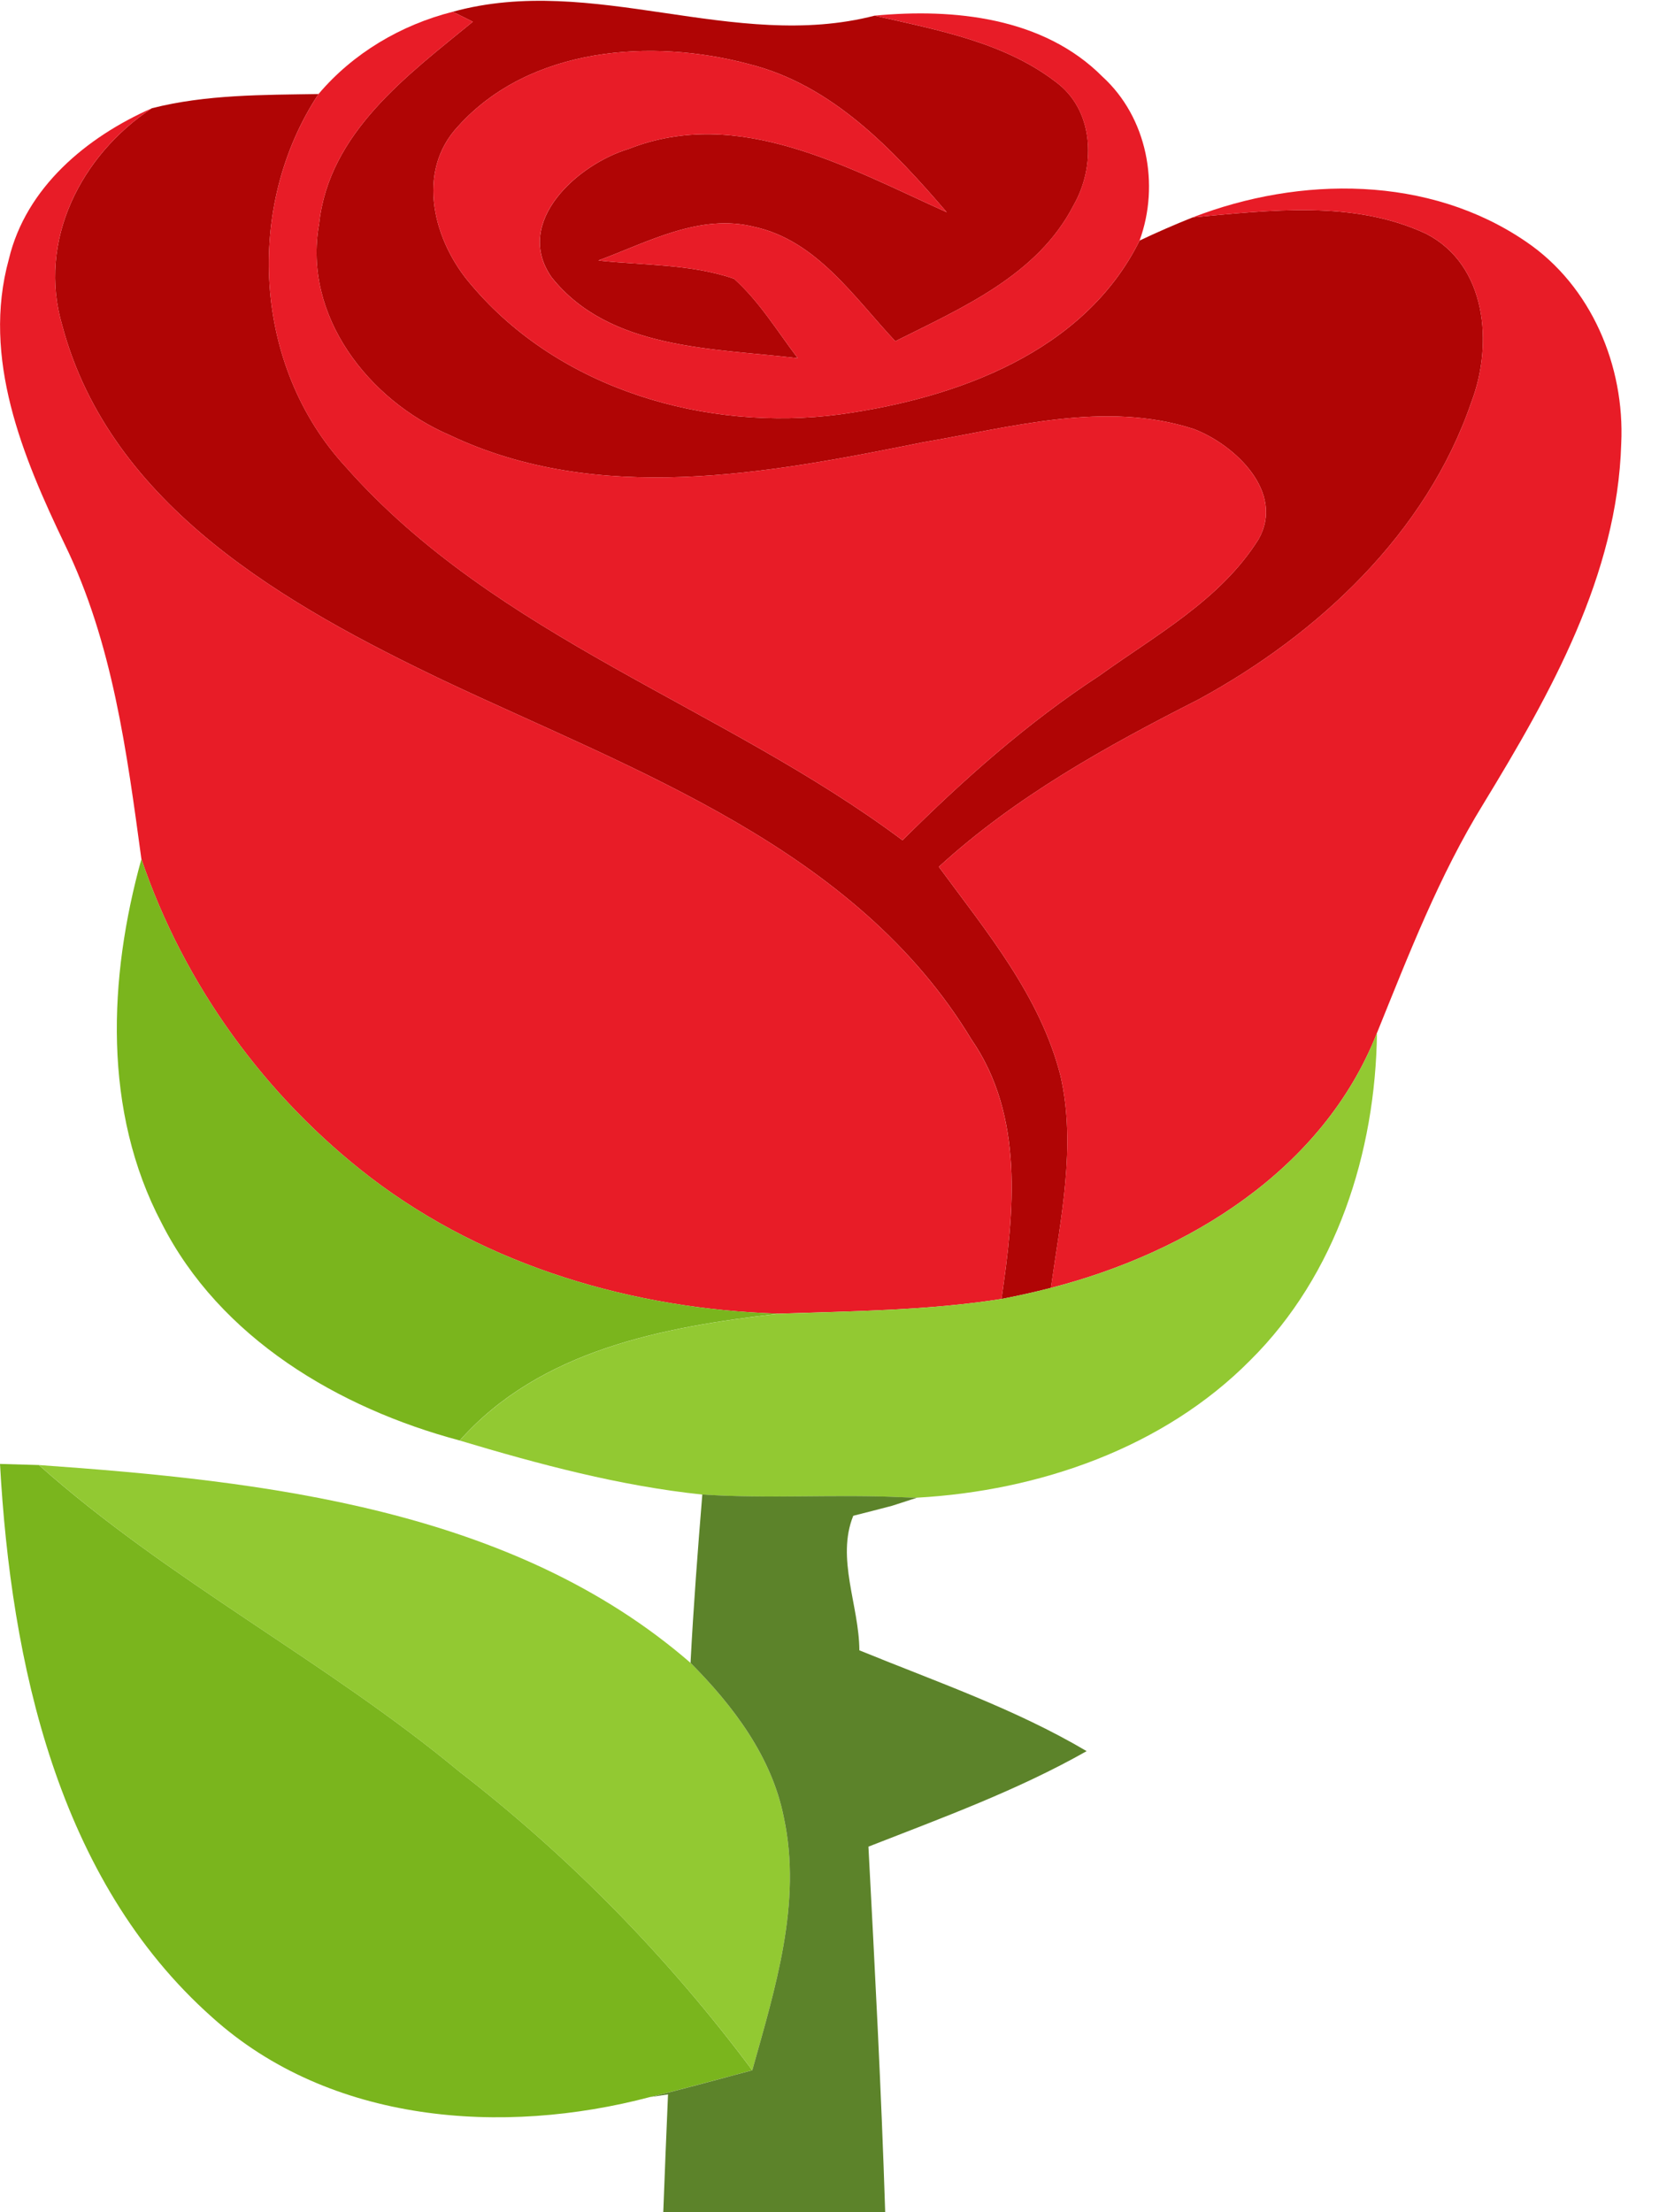 <svg width="30px" height="40px" viewBox="0 0 30 40" version="1.1" xmlns="http://www.w3.org/2000/svg" xmlns:xlink="http://www.w3.org/1999/xlink">
    <!-- Generator: Sketch 48.1 (47250) - http://www.bohemiancoding.com/sketch -->
    <desc>Created with Sketch.</desc>
    <defs></defs>
    <g id="Extras" stroke="none" stroke-width="1" fill="none" fill-rule="evenodd">
        <g id="icebreaker-overlay" transform="translate(-173, -115)">
            <g id="Group-13">
                <g id="Group-11" transform="translate(41, 40)">
                    <g id="Group-7" transform="translate(0, 75)">
                        <g id="flower4" transform="translate(127, 0)">
                            <rect id="Rectangle" x="0" y="0" width="40" height="40"></rect>
                            <g id="#b00505ff" transform="translate(5.667, 0)" fill="#B00505" fill-rule="nonzero">
                                <path d="M7.52,0.213 C10.057,-0.487 12.603,0.94 15.15,0.283 C16.303,0.547 17.54,0.77 18.487,1.53 C19.127,2.057 19.137,3.03 18.747,3.71 C18.097,4.977 16.727,5.567 15.523,6.17 C14.78,5.38 14.103,4.35 12.977,4.103 C11.99,3.853 11.053,4.377 10.153,4.71 C10.97,4.8 11.82,4.77 12.607,5.04 C13.067,5.453 13.39,5.99 13.76,6.477 C12.237,6.293 10.357,6.333 9.307,5.013 C8.607,4.01 9.787,2.967 10.7,2.693 C12.69,1.907 14.673,3.037 16.453,3.837 C15.48,2.707 14.387,1.537 12.88,1.16 C11.117,0.687 8.917,0.847 7.623,2.277 C6.833,3.113 7.18,4.38 7.86,5.157 C9.46,7.05 12.113,7.81 14.52,7.493 C16.623,7.203 18.937,6.373 19.94,4.35 C20.257,4.2 20.577,4.06 20.903,3.93 C22.3,3.803 23.81,3.613 25.123,4.227 C26.223,4.793 26.337,6.227 25.94,7.27 C25.127,9.643 23.17,11.47 21.007,12.647 C19.34,13.493 17.697,14.403 16.31,15.673 C17.173,16.847 18.15,18.017 18.513,19.463 C18.797,20.73 18.513,22.027 18.337,23.287 C18.04,23.363 17.743,23.43 17.443,23.487 C17.673,21.913 17.857,20.177 16.897,18.79 C14.81,15.337 10.823,13.943 7.36,12.307 C4.52,10.95 1.333,9.153 0.46,5.89 C0.003,4.357 0.797,2.803 2.08,1.957 C3.063,1.707 4.087,1.717 5.093,1.7 C3.75,3.737 3.913,6.627 5.577,8.433 C8.307,11.53 12.41,12.767 15.653,15.193 C16.75,14.1 17.913,13.067 19.213,12.217 C20.233,11.483 21.403,10.847 22.09,9.753 C22.577,8.903 21.663,8.04 20.92,7.757 C19.313,7.237 17.617,7.727 16.01,8 C13.22,8.563 10.15,9.143 7.463,7.867 C6,7.237 4.803,5.71 5.103,4.05 C5.28,2.397 6.7,1.363 7.883,0.393 C7.793,0.347 7.61,0.257 7.52,0.213 Z" id="Shape"></path>
                            </g>
                            <g id="#e81c27ff" transform="translate(5, 0)" fill="#E81C27" fill-rule="nonzero">
                                <path d="M5.76,1.7 C6.383,0.963 7.25,0.45 8.187,0.213 C8.277,0.257 8.46,0.347 8.55,0.393 C7.367,1.363 5.947,2.397 5.77,4.05 C5.47,5.71 6.667,7.237 8.13,7.867 C10.817,9.143 13.887,8.563 16.677,8 C18.283,7.727 19.98,7.237 21.587,7.757 C22.33,8.04 23.243,8.903 22.757,9.753 C22.07,10.847 20.9,11.483 19.88,12.217 C18.58,13.067 17.417,14.1 16.32,15.193 C13.077,12.767 8.973,11.53 6.243,8.433 C4.58,6.627 4.417,3.737 5.76,1.7 Z" id="Shape"></path>
                                <path d="M15.817,0.283 C17.25,0.147 18.87,0.313 19.937,1.387 C20.743,2.123 20.977,3.337 20.607,4.35 C19.603,6.373 17.29,7.203 15.187,7.493 C12.78,7.81 10.127,7.05 8.527,5.157 C7.847,4.38 7.5,3.113 8.29,2.277 C9.583,0.847 11.783,0.687 13.547,1.16 C15.053,1.537 16.147,2.707 17.12,3.837 C15.34,3.037 13.357,1.907 11.367,2.693 C10.453,2.967 9.273,4.01 9.973,5.013 C11.023,6.333 12.903,6.293 14.427,6.477 C14.057,5.99 13.733,5.453 13.273,5.04 C12.487,4.77 11.637,4.8 10.82,4.71 C11.72,4.377 12.657,3.853 13.643,4.103 C14.77,4.35 15.447,5.38 16.19,6.17 C17.393,5.567 18.763,4.977 19.413,3.71 C19.803,3.03 19.793,2.057 19.153,1.53 C18.207,0.77 16.97,0.547 15.817,0.283 Z" id="Shape"></path>
                                <path d="M0.16,4.687 C0.47,3.387 1.567,2.477 2.747,1.957 C1.463,2.803 0.67,4.357 1.127,5.89 C2,9.153 5.187,10.95 8.027,12.307 C11.49,13.943 15.477,15.337 17.563,18.79 C18.523,20.177 18.34,21.913 18.11,23.487 C16.777,23.697 15.427,23.707 14.08,23.753 C11.457,23.67 8.81,22.9 6.703,21.293 C4.8,19.833 3.327,17.807 2.557,15.533 C2.293,13.597 2.037,11.623 1.173,9.847 C0.41,8.257 -0.333,6.477 0.16,4.687 Z" id="Shape"></path>
                                <path d="M21.57,3.93 C23.507,3.18 25.843,3.167 27.6,4.373 C28.777,5.173 29.383,6.62 29.317,8.02 C29.247,10.403 28.037,12.543 26.827,14.53 C26.023,15.833 25.473,17.263 24.9,18.677 C23.927,21.153 21.483,22.65 19.003,23.287 C19.18,22.027 19.463,20.73 19.18,19.463 C18.817,18.017 17.84,16.847 16.977,15.673 C18.363,14.403 20.007,13.493 21.673,12.647 C23.837,11.47 25.793,9.643 26.607,7.27 C27.003,6.227 26.89,4.793 25.79,4.227 C24.477,3.613 22.967,3.803 21.57,3.93 Z" id="Shape"></path>
                            </g>
                            <g id="#7ab51dff" transform="translate(5, 15.333)" fill="#7AB51D" fill-rule="nonzero">
                                <path d="M2.557,0.2 C3.327,2.473 4.8,4.5 6.703,5.96 C8.81,7.567 11.457,8.337 14.08,8.42 C12.003,8.66 9.773,9.07 8.313,10.713 C6.127,10.13 3.977,8.863 2.923,6.783 C1.857,4.76 1.96,2.35 2.557,0.2 Z" id="Shape"></path>
                                <path d="M0,11.137 C0.177,11.143 0.527,11.153 0.703,11.157 C3.057,13.25 5.887,14.693 8.307,16.7 C10.31,18.25 12.09,20.07 13.603,22.1 C12.99,22.263 12.377,22.433 11.76,22.583 C9.09,23.29 5.967,23.063 3.837,21.143 C1.037,18.657 0.2,14.723 0,11.137 Z" id="Shape"></path>
                            </g>
                            <g id="#92c932ff" transform="translate(5.667, 18.667)" fill="#92C932" fill-rule="nonzero">
                                <path d="M18.337,4.62 C20.817,3.983 23.26,2.487 24.233,0.01 C24.207,2.167 23.5,4.383 21.943,5.927 C20.37,7.517 18.117,8.29 15.917,8.413 C15.857,8.41 15.733,8.41 15.673,8.407 C14.46,8.347 13.243,8.437 12.033,8.357 C10.54,8.2 9.083,7.81 7.647,7.38 C9.107,5.737 11.337,5.327 13.413,5.087 C14.76,5.04 16.11,5.03 17.443,4.82 C17.743,4.763 18.04,4.697 18.337,4.62 Z" id="Shape"></path>
                                <path d="M0.037,7.823 C4.117,8.11 8.607,8.613 11.82,11.4 C12.59,12.177 13.29,13.097 13.507,14.193 C13.84,15.74 13.35,17.287 12.937,18.767 C11.423,16.737 9.643,14.917 7.64,13.367 C5.22,11.36 2.39,9.917 0.037,7.823 Z" id="Shape"></path>
                            </g>
                            <g id="#5c832aff" transform="translate(16.667, 27)" fill="#5C832A" fill-rule="nonzero">
                                <path d="M1.033,0.023 C2.243,0.103 3.46,0.013 4.673,0.073 C4.733,0.077 4.857,0.077 4.917,0.08 C4.803,0.117 4.577,0.19 4.463,0.227 C4.29,0.273 3.94,0.363 3.763,0.407 C3.45,1.177 3.87,2.037 3.873,2.84 C5.26,3.407 6.687,3.897 7.983,4.663 C6.73,5.373 5.373,5.867 4.037,6.39 C4.153,8.593 4.27,10.797 4.34,13 C3,13 1.663,13 0.327,13 C0.353,12.29 0.383,11.58 0.413,10.87 L0.093,10.917 C0.71,10.767 1.323,10.597 1.937,10.433 C2.35,8.953 2.84,7.407 2.507,5.86 C2.29,4.763 1.59,3.843 0.82,3.067 C0.873,2.05 0.95,1.037 1.033,0.023 Z" id="Shape"></path>
                            </g>
                        </g>
                    </g>
                </g>
            </g>
        </g>
    </g>
</svg>
